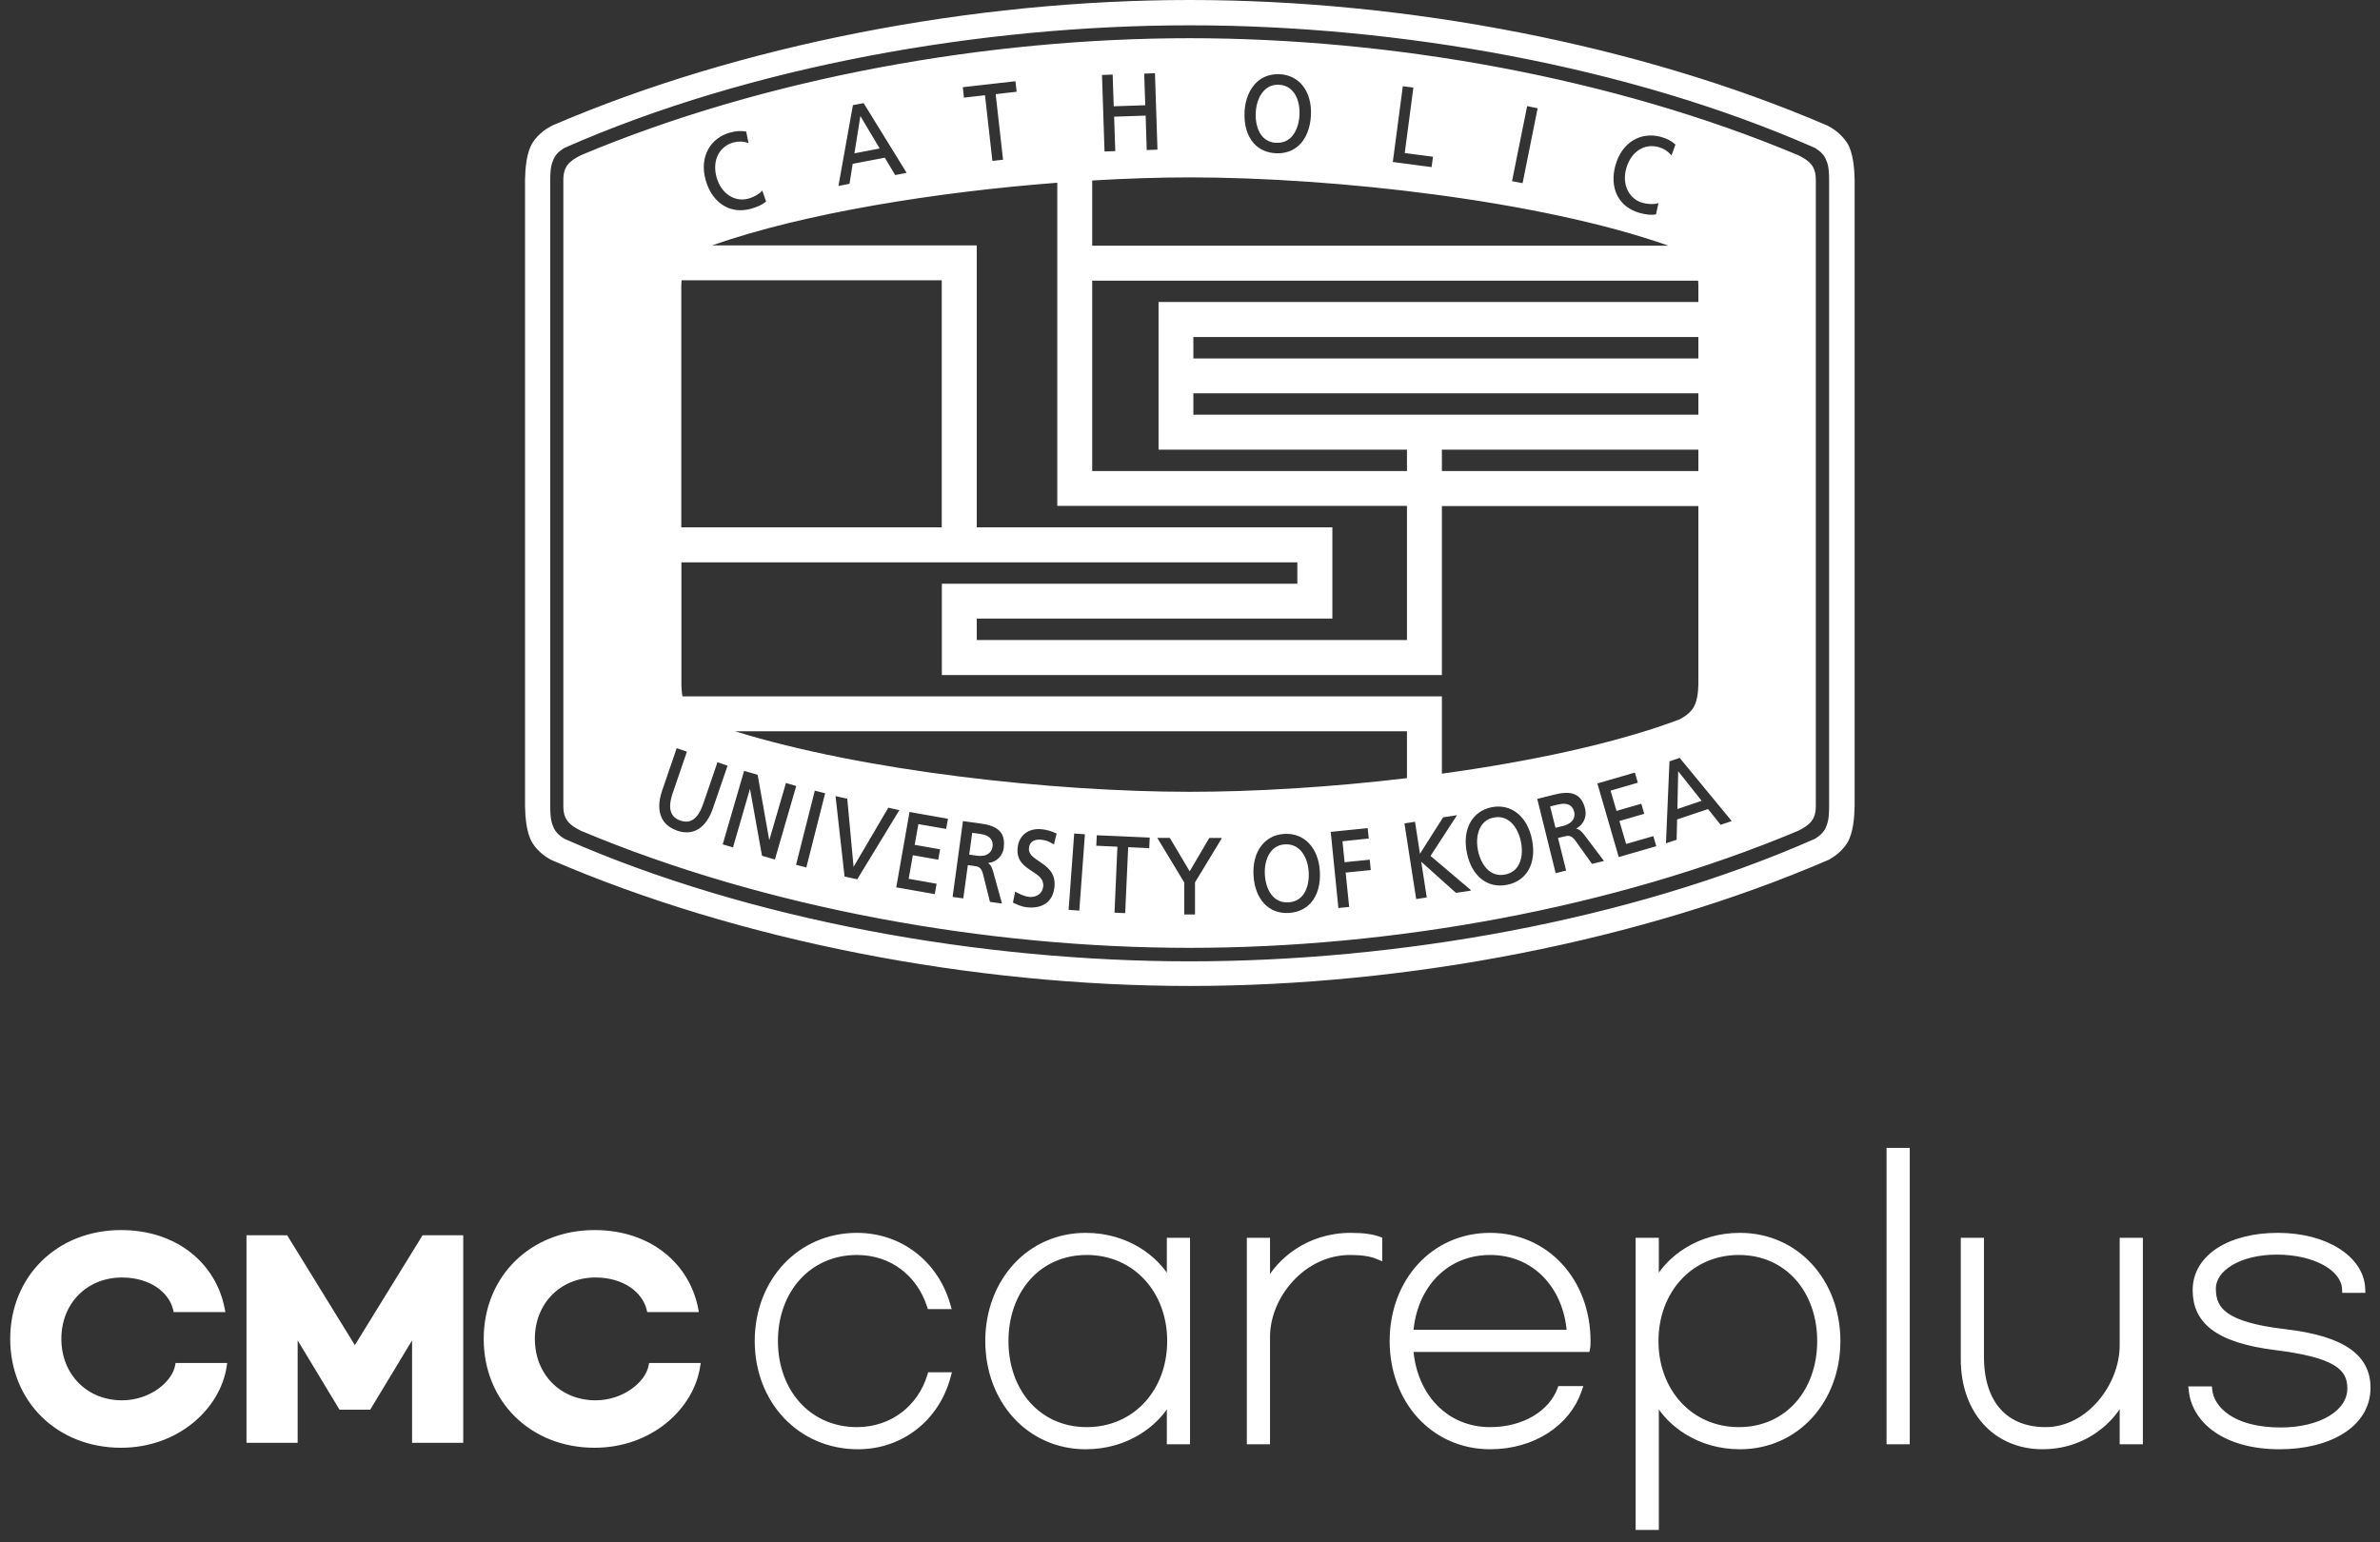 <svg width="179" height="116" viewBox="0 0 179 116" fill="none" xmlns="http://www.w3.org/2000/svg">
<rect x="0" y="0" width="179" height="116" fill="#333333" stroke="none"/>
<path d="M135.226 11.666C121.321 5.829 104.644 2.874 89.469 2.874C74.294 2.874 57.609 5.829 43.711 11.666C42.806 12.118 42.369 12.512 42.369 13.54V60.626C42.369 61.655 42.806 62.049 43.711 62.501C57.617 68.337 74.294 71.299 89.469 71.299C104.644 71.299 121.321 68.337 135.226 62.501C136.131 62.049 136.569 61.655 136.569 60.626V13.54C136.569 12.512 136.131 12.111 135.226 11.666ZM121.504 12.417C121.97 10.739 123.379 9.871 124.932 10.301C125.363 10.418 125.706 10.6 125.99 10.856L126.012 10.87L125.713 11.695L125.669 11.644C125.421 11.359 125.115 11.169 124.757 11.067C124.261 10.929 123.78 10.98 123.357 11.22C122.868 11.498 122.496 12.008 122.313 12.658C122.131 13.3 122.189 13.927 122.474 14.423C122.707 14.839 123.094 15.138 123.554 15.262C123.875 15.35 124.378 15.394 124.677 15.291L124.735 15.27L124.546 16.131H124.524C124.196 16.189 123.809 16.152 123.335 16.021C121.73 15.576 121.015 14.153 121.504 12.402V12.417ZM114.85 8.018V7.981L115.645 8.142L114.514 13.781L113.719 13.628L114.85 8.018ZM105.497 6.522V6.486L106.3 6.588C106.3 6.588 105.658 11.439 105.65 11.512C105.723 11.52 107.773 11.79 107.773 11.79L107.671 12.57L104.753 12.184L105.504 6.515L105.497 6.522ZM93.598 8.434C93.649 7.471 93.985 6.668 94.546 6.157C94.999 5.749 95.59 5.552 96.254 5.581C97.742 5.661 98.683 6.902 98.596 8.682C98.544 9.652 98.216 10.462 97.662 10.958C97.209 11.367 96.618 11.563 95.947 11.527C95.276 11.491 94.707 11.235 94.299 10.783C93.802 10.228 93.554 9.397 93.605 8.426L93.598 8.434ZM83.683 5.618C83.683 5.618 83.756 7.923 83.764 7.996C83.837 7.996 86.062 7.916 86.135 7.916C86.135 7.843 86.055 5.537 86.055 5.537L86.828 5.508H86.864L87.054 11.257L86.244 11.286C86.244 11.286 86.164 8.769 86.164 8.696C86.091 8.696 83.866 8.777 83.793 8.777C83.793 8.849 83.88 11.367 83.88 11.367L83.071 11.396L82.881 5.639L83.691 5.61L83.683 5.618ZM82.144 13.577C84.727 13.424 87.207 13.344 89.491 13.344C100.398 13.344 115.908 15.095 125.48 18.48H82.144V13.57V13.577ZM82.144 21.113H127.719C127.719 21.223 127.734 21.325 127.734 21.42V22.718H87.134V33.822H105.818V35.434H82.144V21.113ZM89.753 31.196V29.583H127.734V31.196H89.753ZM127.734 33.822V35.434H108.445V33.822H127.734ZM89.753 26.964V25.352H127.734V26.964H89.753ZM105.818 38.061V48.143H73.462V46.531H100.208V39.666H73.462V18.458H53.56C60.462 16.028 70.42 14.445 79.518 13.745V38.054H105.818V38.061ZM76.337 6.121H76.373L76.461 6.902C76.461 6.902 74.951 7.069 74.885 7.084C74.892 7.157 75.439 12.016 75.439 12.016L74.637 12.103C74.637 12.103 74.09 7.237 74.082 7.164C74.01 7.164 72.499 7.347 72.499 7.347L72.412 6.559L76.337 6.114V6.121ZM64.153 7.908L64.934 7.762H64.956L68.188 13.001L67.327 13.168C67.327 13.168 66.568 11.906 66.546 11.863C66.495 11.87 64.183 12.315 64.131 12.322C64.124 12.373 63.891 13.825 63.891 13.825L63.059 13.986L64.146 7.916L64.153 7.908ZM53.268 11.22C53.611 10.608 54.18 10.177 54.903 9.973C55.333 9.849 55.72 9.827 56.092 9.893H56.121L56.296 10.761L56.238 10.739C55.88 10.622 55.515 10.622 55.158 10.717C54.669 10.856 54.282 11.155 54.042 11.571C53.764 12.067 53.713 12.694 53.896 13.344C54.239 14.562 55.253 15.233 56.311 14.934C56.632 14.846 57.084 14.62 57.288 14.38L57.332 14.329L57.617 15.16L57.595 15.175C57.347 15.386 56.982 15.561 56.515 15.693C55.778 15.904 55.07 15.839 54.479 15.496C53.816 15.124 53.327 14.445 53.071 13.54C52.831 12.694 52.904 11.863 53.276 11.206L53.268 11.22ZM51.248 21.42C51.248 21.318 51.248 21.208 51.262 21.084H70.829V39.666H51.24V21.412L51.248 21.42ZM51.248 42.3H97.574V43.912H70.836V50.777H108.445V38.068H127.734V51.492C127.719 52.032 127.654 52.864 127.282 53.345C126.975 53.754 126.545 54.002 126.268 54.133C121.489 55.928 115.069 57.285 108.445 58.197V52.382H51.328C51.269 52.061 51.255 51.74 51.248 51.485V42.292V42.3ZM105.818 55.008V58.532C100.084 59.218 94.335 59.561 89.491 59.561C79.233 59.561 64.941 58.007 55.289 55.008H105.818ZM50.912 62.472C50.365 62.282 49.985 61.968 49.774 61.531C49.511 60.991 49.518 60.29 49.803 59.459L50.883 56.314L50.897 56.278L51.663 56.541L50.605 59.627C50.365 60.32 50.336 60.83 50.518 61.195C50.642 61.443 50.853 61.618 51.175 61.728C51.488 61.837 51.773 61.83 52.014 61.713C52.378 61.538 52.67 61.115 52.904 60.422L53.961 57.336L54.72 57.598L53.626 60.786C53.108 62.304 52.138 62.902 50.905 62.479L50.912 62.472ZM57.31 64.369C57.31 64.369 56.449 59.561 56.405 59.335C56.34 59.568 55.129 63.741 55.129 63.741L54.355 63.515L55.953 58.022L55.968 57.985L56.982 58.284C56.982 58.284 57.813 62.968 57.857 63.201C57.923 62.968 59.112 58.897 59.112 58.897L59.885 59.123L58.28 64.653L57.325 64.376L57.31 64.369ZM60.651 65.251L59.871 65.054L61.272 59.51V59.473L62.059 59.67L60.644 65.251H60.651ZM63.519 65.93L62.847 59.94V59.889L63.723 60.079C63.723 60.079 64.175 65.032 64.197 65.208C64.285 65.054 66.809 60.757 66.809 60.757L67.641 60.94L64.474 66.141L63.526 65.937L63.519 65.93ZM71.172 62.355C71.172 62.355 69.143 61.998 69.07 61.99C69.056 62.056 68.808 63.486 68.793 63.551C68.866 63.566 70.705 63.887 70.705 63.887L70.566 64.668C70.566 64.668 68.72 64.339 68.655 64.332C68.64 64.405 68.356 66.039 68.341 66.105C68.414 66.12 70.442 66.477 70.442 66.477L70.303 67.258L67.407 66.747L68.399 61.115V61.078L71.296 61.589L71.157 62.37L71.172 62.355ZM75.498 63.763C75.41 64.405 74.936 64.857 74.309 64.916C74.491 65.04 74.586 65.193 74.688 65.536L75.359 67.965L74.455 67.841L73.937 65.762C73.791 65.208 73.579 65.178 73.192 65.127C73.192 65.127 72.857 65.084 72.791 65.076C72.784 65.149 72.448 67.579 72.448 67.579L71.646 67.469L72.419 61.8V61.764L73.703 61.939C74.287 62.019 74.921 62.158 75.264 62.61C75.432 62.829 75.513 63.106 75.513 63.442C75.513 63.544 75.505 63.654 75.491 63.77L75.498 63.763ZM78.153 64.792C78.744 65.186 79.416 65.638 79.306 66.718C79.197 67.812 78.445 68.367 77.242 68.25C76.869 68.213 76.526 68.06 76.206 67.907L76.184 67.892L76.351 67.068L76.395 67.09C76.526 67.17 76.993 67.425 77.409 67.469C77.621 67.491 77.935 67.447 78.161 67.258C78.336 67.119 78.431 66.922 78.46 66.681C78.518 66.12 78.102 65.85 77.621 65.536C77.066 65.171 76.439 64.763 76.534 63.785C76.629 62.829 77.344 62.275 78.358 62.377C78.722 62.413 79.117 62.53 79.438 62.691L79.467 62.705L79.27 63.515L79.226 63.493C78.876 63.296 78.679 63.201 78.307 63.165C78.139 63.15 77.832 63.143 77.614 63.325C77.482 63.435 77.402 63.595 77.387 63.8C77.344 64.245 77.716 64.5 78.153 64.792ZM81.174 68.498L80.371 68.439L80.787 62.734V62.698L81.597 62.756L81.174 68.498ZM86.441 63.8C86.441 63.8 84.924 63.734 84.851 63.727C84.851 63.8 84.625 68.688 84.625 68.688L83.822 68.651C83.822 68.651 84.041 63.763 84.041 63.69C83.968 63.69 82.451 63.617 82.451 63.617L82.487 62.866V62.829L86.47 63.004L86.434 63.792L86.441 63.8ZM91.869 63.092C91.869 63.092 89.877 66.382 89.877 66.375V68.79H89.068C89.068 68.79 89.068 66.404 89.068 66.382C89.053 66.368 87.076 63.085 87.076 63.085L87.039 63.026H87.981C87.981 63.026 89.418 65.441 89.476 65.543C89.534 65.441 90.95 63.033 90.95 63.033H91.891L91.862 63.092H91.869ZM98.588 67.914C98.187 68.367 97.618 68.629 96.947 68.673C95.429 68.768 94.386 67.659 94.277 65.85C94.174 64.07 95.101 62.815 96.597 62.727C98.085 62.639 99.165 63.77 99.267 65.55C99.325 66.521 99.084 67.36 98.588 67.914ZM101.463 68.221L100.66 68.301L100.084 62.574L102.827 62.297H102.863L102.944 63.077C102.944 63.077 101.04 63.267 100.967 63.282C100.974 63.347 101.12 64.792 101.127 64.857C101.2 64.85 103.017 64.668 103.017 64.668L103.097 65.448C103.097 65.448 101.28 65.631 101.207 65.638C101.215 65.711 101.47 68.213 101.47 68.213L101.463 68.221ZM110.582 67.002C110.582 67.002 109.524 67.17 109.495 67.156C109.495 67.156 107.036 64.952 106.891 64.821C106.92 65.011 107.306 67.506 107.306 67.506L106.511 67.63L105.628 61.939L106.424 61.815C106.424 61.815 106.767 64.04 106.796 64.223C107.051 63.821 108.517 61.501 108.539 61.48L109.502 61.334L109.583 61.319C109.583 61.319 107.627 64.332 107.591 64.383C107.635 64.427 110.655 66.98 110.655 66.98H110.575L110.582 67.002ZM113.354 66.557C111.866 66.856 110.677 65.901 110.319 64.128C109.969 62.384 110.721 61.013 112.187 60.721C113.654 60.429 114.872 61.407 115.222 63.15C115.58 64.923 114.843 66.258 113.354 66.557ZM119.745 64.996L118.498 63.252C118.162 62.793 117.951 62.844 117.571 62.939C117.571 62.939 117.243 63.019 117.177 63.033C117.199 63.106 117.79 65.485 117.79 65.485L117.002 65.682L115.616 60.093L116.871 59.78C117.44 59.641 118.089 59.532 118.571 59.824C118.884 60.013 119.089 60.334 119.213 60.816C119.242 60.932 119.257 61.056 119.257 61.166C119.257 61.655 118.987 62.092 118.542 62.326C118.753 62.377 118.899 62.479 119.118 62.756L120.635 64.763L119.745 64.981V64.996ZM121.744 64.463L120.139 58.933L122.926 58.124H122.963L123.182 58.875C123.182 58.875 121.204 59.451 121.131 59.473C121.153 59.539 121.555 60.932 121.577 60.998C121.642 60.976 123.444 60.458 123.444 60.458L123.663 61.217C123.663 61.217 121.868 61.735 121.795 61.757C121.817 61.822 122.277 63.42 122.299 63.486C122.364 63.464 124.349 62.895 124.349 62.895L124.568 63.654L121.744 64.471V64.463ZM129.412 62.049C129.412 62.049 128.493 60.896 128.464 60.859C128.42 60.874 126.187 61.626 126.136 61.64C126.136 61.691 126.1 63.165 126.1 63.165L125.297 63.435L125.56 57.27L126.311 57.015H126.333L130.244 61.764L129.412 62.041V62.049ZM95.984 10.739C96.4 10.761 96.764 10.637 97.049 10.382C97.45 10.017 97.698 9.382 97.735 8.645C97.771 7.908 97.582 7.252 97.209 6.843C96.947 6.551 96.604 6.398 96.203 6.376C95.801 6.354 95.444 6.471 95.152 6.734C94.736 7.106 94.481 7.733 94.444 8.477C94.393 9.484 94.765 10.681 95.976 10.746L95.984 10.739ZM126.151 60.859C126.246 60.83 127.887 60.276 127.982 60.239C127.924 60.166 126.333 58.167 126.216 58.014C126.216 58.204 126.158 60.757 126.158 60.859H126.151ZM138.889 10.703C138.437 10.017 137.802 9.63 137.444 9.448C123.349 3.378 105.811 0 89.483 0C73.156 0 55.617 3.378 41.523 9.448C41.165 9.63 40.523 10.024 40.078 10.703C39.589 11.439 39.502 12.709 39.487 13.526V60.641C39.502 61.458 39.589 62.72 40.078 63.464C40.486 64.084 41.048 64.463 41.42 64.668C55.545 70.774 73.12 74.166 89.491 74.166C105.862 74.166 123.43 70.774 137.554 64.668C137.919 64.463 138.488 64.084 138.896 63.464C139.385 62.72 139.472 61.458 139.487 60.641V13.526C139.472 12.709 139.385 11.439 138.896 10.703H138.889ZM137.568 60.662C137.568 61.662 137.452 61.925 137.306 62.275C137.087 62.785 136.481 63.106 136.481 63.106C122.532 69.257 105.11 72.313 89.476 72.313C73.842 72.313 56.42 69.249 42.471 63.106C42.471 63.106 41.865 62.785 41.647 62.275C41.501 61.925 41.384 61.662 41.384 60.662V13.555C41.384 12.556 41.501 12.293 41.647 11.943C41.865 11.432 42.471 11.118 42.471 11.118C56.42 4.968 73.842 1.904 89.476 1.904C105.11 1.904 122.525 4.968 136.481 11.118C136.481 11.118 137.087 11.432 137.306 11.943C137.459 12.293 137.568 12.556 137.568 13.555V60.662ZM97.698 63.865C97.406 63.603 97.049 63.493 96.64 63.515C96.239 63.537 95.896 63.697 95.641 63.989C95.276 64.405 95.086 65.062 95.13 65.799C95.174 66.543 95.429 67.17 95.838 67.528C96.13 67.783 96.487 67.9 96.91 67.878C97.326 67.849 97.669 67.695 97.932 67.403C98.289 67.002 98.472 66.346 98.428 65.602C98.384 64.865 98.121 64.23 97.706 63.865H97.698ZM73.776 62.734C73.776 62.734 73.185 62.654 73.12 62.647C73.112 62.72 72.908 64.215 72.893 64.288C72.959 64.288 73.477 64.369 73.477 64.369C73.842 64.42 74.148 64.361 74.36 64.201C74.52 64.077 74.622 63.902 74.652 63.668C74.652 63.624 74.659 63.581 74.659 63.537C74.659 63.106 74.345 62.815 73.776 62.742V62.734ZM113.435 61.698C113.106 61.487 112.742 61.414 112.34 61.501C111.939 61.574 111.633 61.779 111.414 62.107C111.107 62.567 111.013 63.245 111.158 63.967C111.355 64.952 112.012 66.025 113.209 65.784C113.617 65.696 113.938 65.492 114.15 65.171C114.449 64.719 114.536 64.048 114.39 63.318C114.244 62.596 113.902 62.005 113.435 61.698ZM117.236 60.502C117.236 60.502 116.652 60.648 116.586 60.662C116.601 60.728 116.966 62.202 116.988 62.267C117.082 62.246 117.557 62.129 117.557 62.129C118.111 61.99 118.418 61.676 118.418 61.268C118.418 61.195 118.41 61.122 118.388 61.049C118.264 60.553 117.841 60.356 117.236 60.509V60.502ZM64.708 8.733C64.679 8.922 64.277 11.439 64.263 11.534C64.358 11.512 66.065 11.191 66.16 11.169C66.109 11.082 64.803 8.893 64.708 8.725V8.733Z" fill="white"/>
<path d="M52.281 98.582H52.422L52.395 98.444C51.771 95.189 48.931 92.644 44.716 92.644C39.989 92.644 36.496 96.058 36.496 100.715C36.496 105.373 39.989 108.787 44.716 108.787C48.969 108.787 52.071 105.888 52.545 102.777L52.565 102.644H52.43H49.01H48.914L48.896 102.738C48.773 103.388 48.285 104.066 47.551 104.584C46.819 105.101 45.853 105.45 44.791 105.45C42.105 105.45 40.111 103.459 40.111 100.715C40.111 97.954 42.104 95.98 44.791 95.98C46.928 95.98 48.411 97.11 48.748 98.494L48.77 98.582H48.861H52.281Z" fill="white" stroke="white" stroke-width="0.232"/>
<path d="M18.655 108.299V108.415H18.771H22.154H22.27V108.299V100.408L25.567 105.869L25.601 105.925H25.667H27.711H27.777L27.811 105.869L31.108 100.408V108.299V108.415H31.224H34.607H34.724V108.299V93.15V93.034H34.607H31.912H31.847L31.813 93.089L26.689 101.405L21.565 93.089L21.531 93.034H21.466H18.771H18.655V93.15V108.299Z" fill="white" stroke="white" stroke-width="0.232"/>
<path d="M16.669 98.582H16.81L16.783 98.444C16.159 95.189 13.319 92.644 9.104 92.644C4.377 92.644 0.884 96.058 0.884 100.715C0.884 105.373 4.377 108.787 9.104 108.787C13.357 108.787 16.459 105.888 16.933 102.777L16.953 102.644H16.818H13.398H13.302L13.284 102.738C13.161 103.388 12.673 104.066 11.939 104.584C11.207 105.101 10.241 105.45 9.178 105.45C6.493 105.45 4.499 103.459 4.499 100.715C4.499 97.954 6.492 95.98 9.178 95.98C11.315 95.98 12.799 97.11 13.136 98.494L13.158 98.582H13.249H16.669Z" fill="white" stroke="white" stroke-width="0.232"/>
<path d="M177.575 97.093H177.737L177.731 96.931C177.689 95.787 176.983 94.773 175.849 94.053C174.714 93.332 173.14 92.894 171.32 92.894C169.529 92.894 167.973 93.29 166.859 94.007C165.742 94.725 165.067 95.769 165.067 97.043C165.067 98.176 165.451 99.137 166.423 99.879C167.385 100.613 168.908 101.123 171.167 101.404C173.388 101.683 174.776 102.053 175.608 102.551C176.02 102.798 176.29 103.073 176.458 103.379C176.627 103.686 176.7 104.036 176.7 104.443C176.7 105.33 176.172 106.098 175.252 106.651C174.33 107.205 173.029 107.534 171.533 107.534C167.846 107.534 166.378 105.882 166.231 104.585L166.216 104.446H166.076H164.931H164.756L164.776 104.62C165.027 106.887 167.31 108.859 171.453 108.859C173.296 108.859 174.958 108.455 176.164 107.697C177.375 106.935 178.131 105.812 178.131 104.39C178.131 103.291 177.716 102.351 176.708 101.624C175.711 100.905 174.142 100.402 171.843 100.135C169.559 99.869 168.222 99.447 167.457 98.905C167.079 98.637 166.842 98.34 166.698 98.018C166.553 97.694 166.499 97.335 166.499 96.936C166.499 96.199 166.969 95.524 167.812 95.025C168.655 94.527 169.85 94.218 171.24 94.218C172.67 94.218 173.927 94.527 174.831 95.027C175.737 95.529 176.264 96.208 176.301 96.944L176.308 97.093H176.457H177.575Z" fill="white" stroke="white" stroke-width="0.313"/>
<path d="M147.783 93.266H147.626V93.423V102.233C147.626 104.222 148.242 105.879 149.304 107.041C150.367 108.203 151.868 108.858 153.612 108.858C155.503 108.858 156.988 108.157 158.041 107.285C158.749 106.699 159.265 106.032 159.578 105.443V108.329V108.486H159.734H160.852H161.009V108.329V93.423V93.266H160.852H159.734H159.578V93.423V101.195C159.578 102.711 158.948 104.293 157.912 105.495C156.877 106.697 155.447 107.507 153.852 107.507C152.37 107.507 151.178 107.027 150.354 106.118C149.529 105.206 149.057 103.844 149.057 102.047V93.423V93.266H148.901H147.783Z" fill="white" stroke="white" stroke-width="0.313"/>
<path d="M143.476 86.659V86.503H143.32H142.202H142.045V86.659V108.327V108.484H142.202H143.32H143.476V108.327V86.659Z" fill="white" stroke="white" stroke-width="0.313"/>
<path d="M123.173 114.771V114.928H123.33H124.448H124.604V114.771V105.48C125.507 107.088 127.702 108.859 130.863 108.859C135.141 108.859 138.26 105.368 138.26 100.876C138.26 96.384 135.141 92.894 130.863 92.894C127.702 92.894 125.507 94.664 124.604 96.272V93.423V93.266H124.448H123.33H123.173V93.423V114.771ZM136.828 100.876C136.828 104.64 134.406 107.507 130.783 107.507C127.154 107.507 124.578 104.635 124.578 100.876C124.578 97.118 127.154 94.245 130.783 94.245C134.406 94.245 136.828 97.112 136.828 100.876Z" fill="white" stroke="white" stroke-width="0.313"/>
<path d="M119.284 101.538H119.412L119.437 101.413C119.467 101.264 119.467 101.039 119.467 100.886V100.876C119.467 96.357 116.348 92.894 112.07 92.894C107.792 92.894 104.673 96.357 104.673 100.876C104.673 105.395 107.792 108.859 112.07 108.859C115.373 108.859 117.942 107.07 118.793 104.628L118.865 104.419H118.645H117.42H117.312L117.274 104.521C116.637 106.202 114.684 107.507 112.07 107.507C108.761 107.507 106.414 104.981 106.142 101.538H119.284ZM117.998 100.187H106.142C106.414 96.746 108.76 94.245 112.07 94.245C115.38 94.245 117.725 96.746 117.998 100.187Z" fill="white" stroke="white" stroke-width="0.313"/>
<path d="M93.931 108.329V108.486H94.087H95.205H95.362V108.329V100.557C95.362 97.516 98.019 94.245 101.541 94.245C102.436 94.245 103.105 94.351 103.583 94.552L103.8 94.644V94.408V93.316V93.206L103.696 93.169C103.221 93.001 102.589 92.894 101.594 92.894C98.307 92.894 96.193 94.874 95.362 96.38V93.423V93.266H95.205H94.087H93.931V93.423V108.329Z" fill="white" stroke="white" stroke-width="0.313"/>
<path d="M88.071 93.266H87.914V93.423V96.272C87.011 94.664 84.817 92.894 81.656 92.894C77.378 92.894 74.259 96.384 74.259 100.876C74.259 105.368 77.378 108.859 81.656 108.859C84.817 108.859 87.011 107.088 87.914 105.48V108.329V108.486H88.071H89.189H89.345V108.329V93.423V93.266H89.189H88.071ZM87.941 100.876C87.941 104.635 85.364 107.507 81.736 107.507C78.112 107.507 75.69 104.64 75.69 100.876C75.69 97.112 78.112 94.245 81.736 94.245C85.364 94.245 87.941 97.118 87.941 100.876Z" fill="white" stroke="white" stroke-width="0.313"/>
<path d="M71.336 103.579L71.389 103.381H71.185H70.04H69.924L69.891 103.492C69.165 105.851 67.094 107.507 64.45 107.507C60.851 107.507 58.352 104.664 58.352 100.876C58.352 97.088 60.851 94.245 64.45 94.245C67.067 94.245 69.086 95.848 69.865 98.21L69.9 98.317H70.014H71.158H71.367L71.309 98.117C70.412 95.019 67.744 92.894 64.45 92.894C60.122 92.894 56.92 96.354 56.92 100.876C56.92 105.4 60.15 108.859 64.53 108.859C67.825 108.859 70.493 106.705 71.336 103.579Z" fill="white" stroke="white" stroke-width="0.313"/>
</svg>
